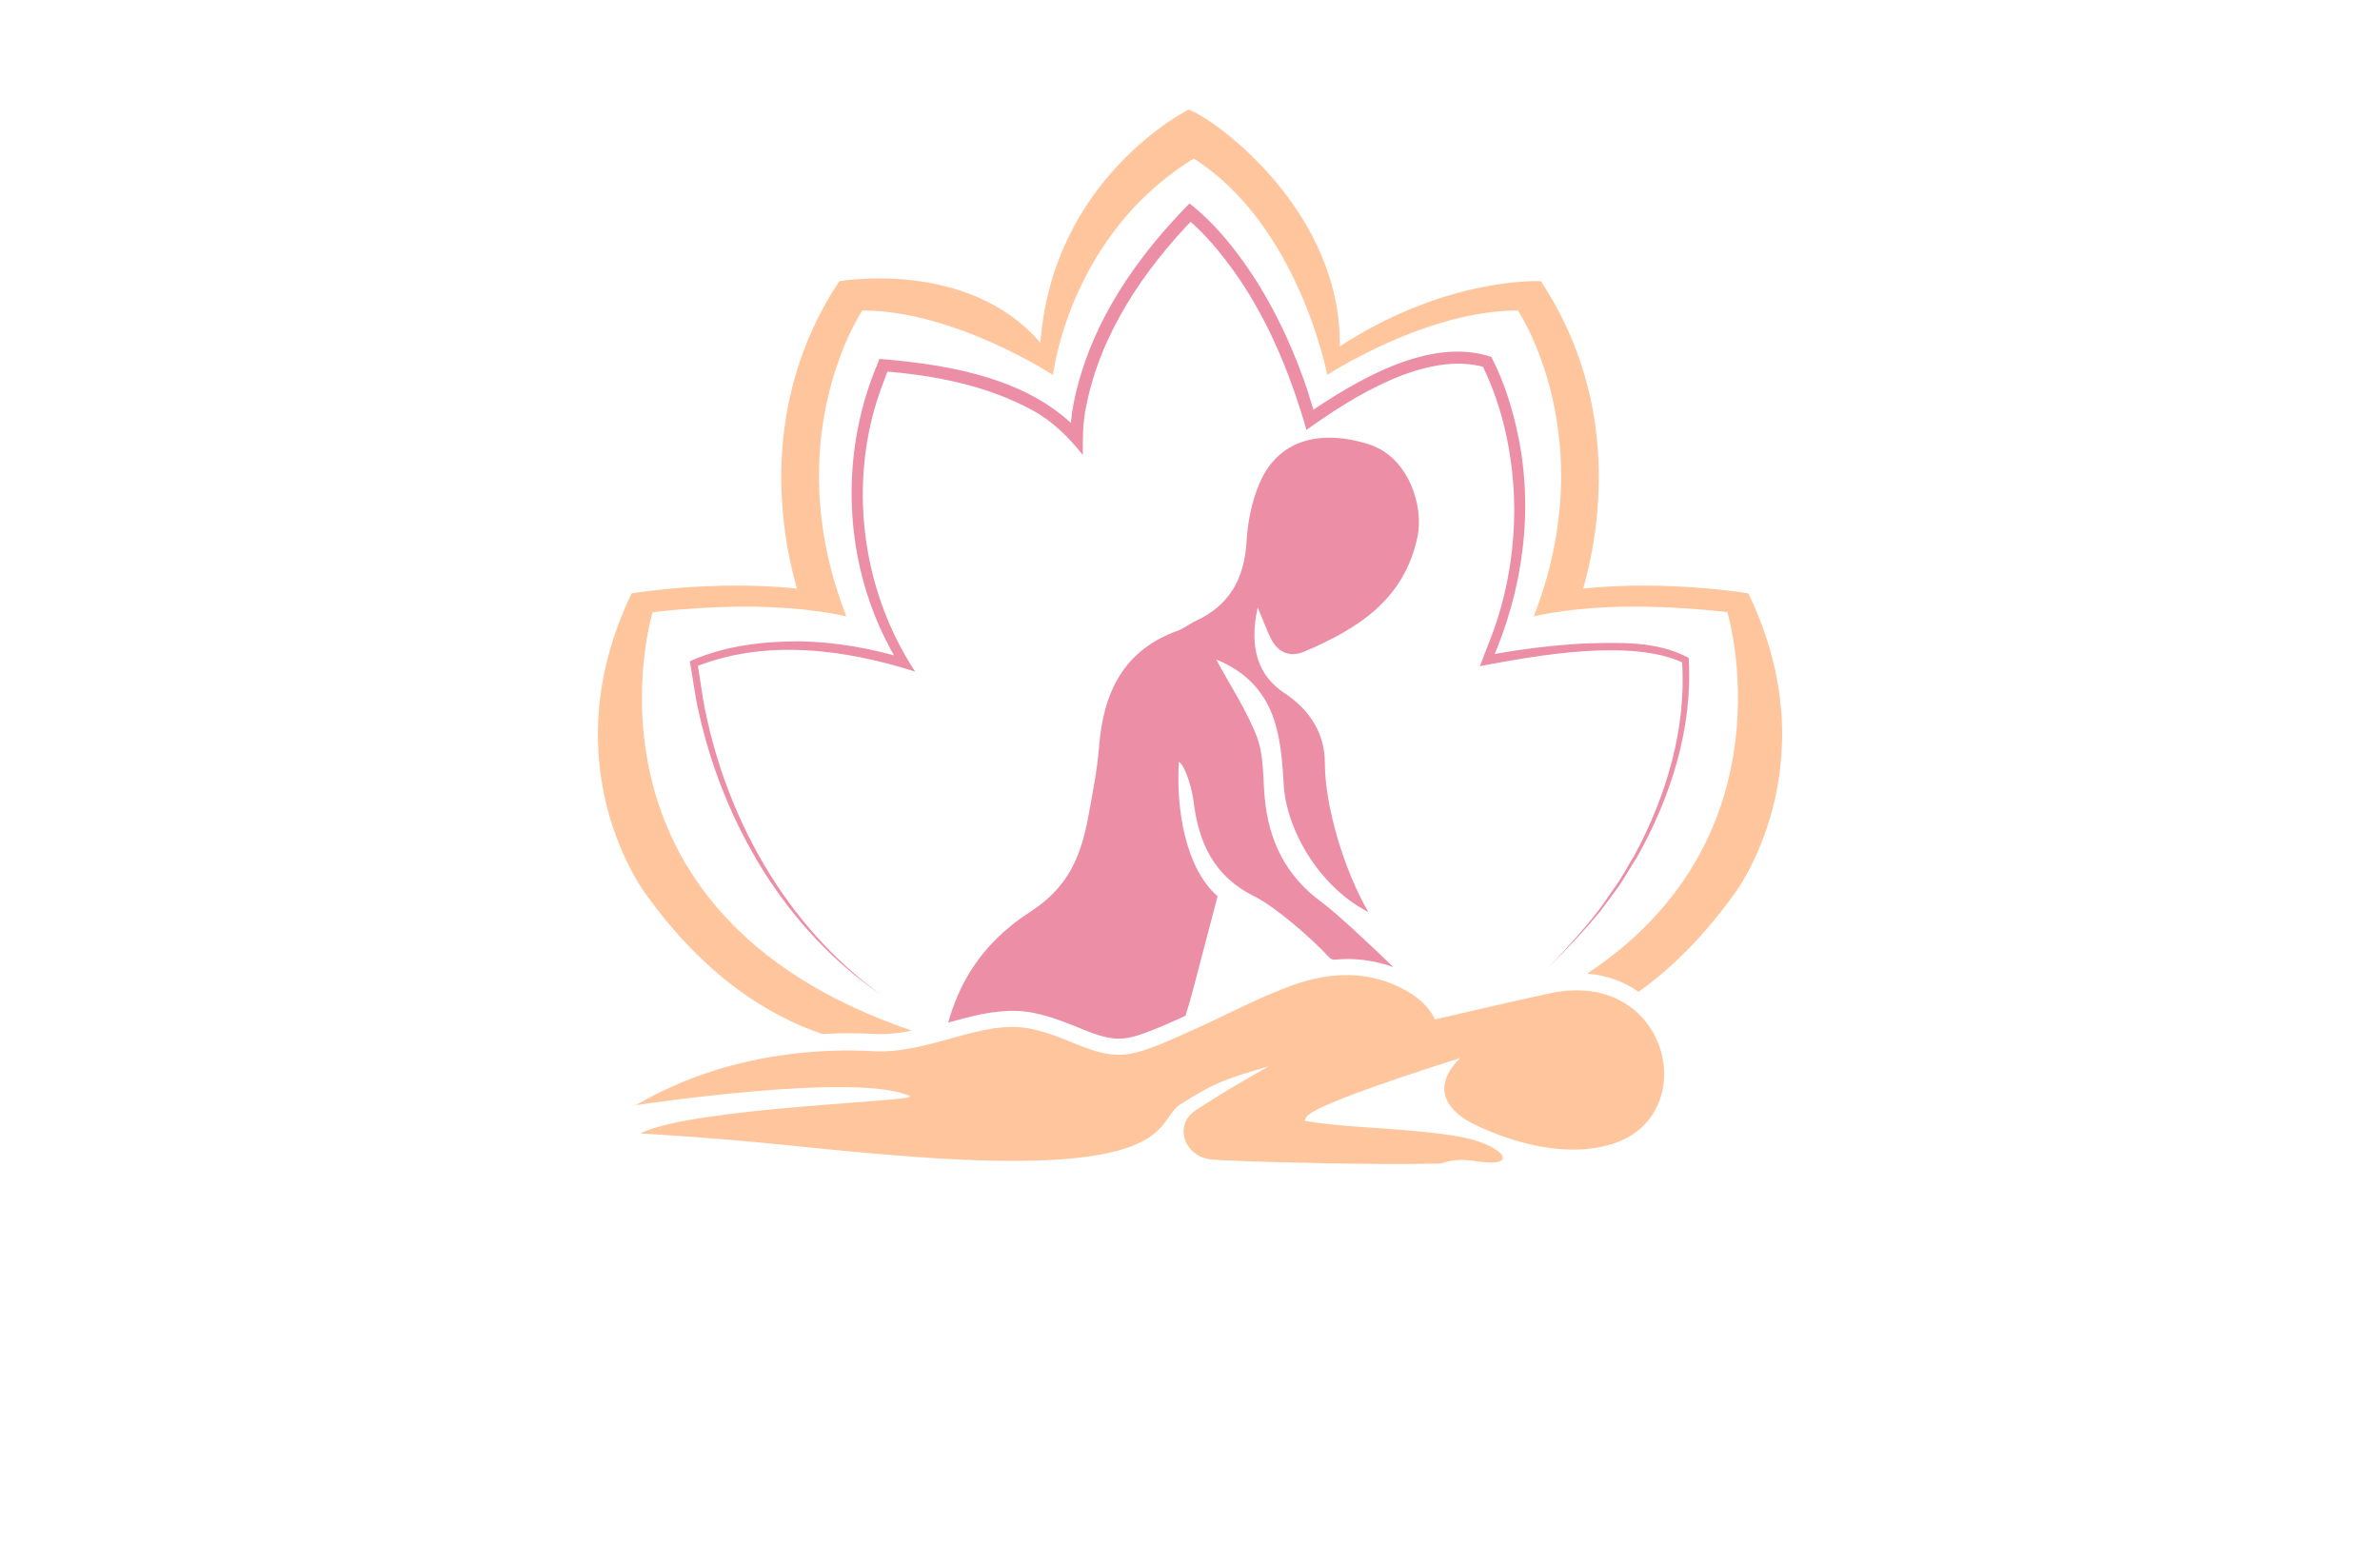 <?xml version="1.0" encoding="utf-8"?>
<!-- Generator: Adobe Illustrator 27.8.1, SVG Export Plug-In . SVG Version: 6.00 Build 0)  -->
<svg version="1.1" xmlns="http://www.w3.org/2000/svg" xmlns:xlink="http://www.w3.org/1999/xlink" x="0px" y="0px"
	 viewBox="0 0 350 230" style="enable-background:new 0 0 350 230;" xml:space="preserve">
<style type="text/css">
	.st0{fill:#001C77;}
	.st1{fill:#077275;}
	.st2{fill:#001A5A;}
	.st3{fill:#00FF30;}
	.st4{fill:#809FA0;}
	.st5{fill:#003738;}
	.st6{fill:#D900FF;}
	.st7{fill:#85DD98;}
	.st8{fill:#00DB29;}
	.st9{fill:#48ED67;}
	.st10{fill:#00F9FF;}
	.st11{fill:#009599;}
	.st12{fill:#17CC3A;}
	.st13{fill:#003A0B;}
	.st14{fill:#B2FF61;}
	.st15{fill:#D37F07;}
	.st16{fill:#00E22B;}
	.st17{fill:#004947;}
	.st18{fill:#7600FF;}
	.st19{fill:#603400;}
	.st20{fill:#D67A00;}
	.st21{fill:#026854;}
	.st22{fill:#B76400;}
	.st23{fill:#4F2D05;}
	.st24{fill:#38FF00;}
	.st25{fill:#750009;}
	.st26{fill:#A8AC00;}
	.st27{fill:#E473FF;}
	.st28{fill:#1EA56E;}
	.st29{fill:#FF71F5;}
	.st30{fill-rule:evenodd;clip-rule:evenodd;fill:#009B9B;}
	.st31{fill-rule:evenodd;clip-rule:evenodd;fill:#007F33;}
	.st32{fill:#EC8EA5;}
	.st33{fill:#FFC59C;}
	.st34{fill:#D4D3B2;}
	.st35{fill:#53C6D9;}
	.st36{fill:#BA7DA0;}
	.st37{fill:#D6078C;}
	.st38{fill:#007F33;}
	.st39{fill:#7F3300;}
	.st40{fill:#FF7B22;}
	.st41{fill:#AF0838;}
	.st42{fill:#000093;}
	.st43{fill:#116D2B;}
	.st44{fill:#1F3502;}
	.st45{fill:#AF4161;}
	.st46{fill:#AA007C;}
	.st47{fill:#108E9B;}
	.st48{fill:#934159;}
	.st49{fill-rule:evenodd;clip-rule:evenodd;fill:#C4024D;}
	.st50{fill-rule:evenodd;clip-rule:evenodd;fill:#1A1A1A;}
	.st51{fill:#630625;}
	.st52{fill-rule:evenodd;clip-rule:evenodd;fill:#FFC59C;}
	.st53{fill-rule:evenodd;clip-rule:evenodd;fill:#53C6D9;}
	.st54{fill-rule:evenodd;clip-rule:evenodd;fill:#630625;}
	.st55{fill-rule:evenodd;clip-rule:evenodd;fill:#FFFFFF;}
</style>
<g id="Layer_1">
</g>
<g id="Layer_2">
</g>
<g id="Layer_3">
</g>
<g id="Layer_4">
</g>
<g id="Layer_5">
</g>
<g id="Layer_6">
</g>
<g id="Layer_7">
</g>
<g id="Layer_8">
</g>
<g id="Layer_9">
</g>
<g id="Layer_10">
</g>
<g id="Layer_11">
</g>
<g id="Layer_12">
</g>
<g id="Layer_13">
</g>
<g id="Layer_14">
</g>
<g id="Layer_15">
	<g>
		<path class="st32" d="M184.95,89.34c-1.3,5.99,0.09,10.03,3.88,12.55c3.91,2.59,5.99,6.05,6,10.32c0.01,6.36,2.82,15.78,6.4,21.93
			c-7.28-3.76-12.07-12.13-12.45-18.78c-0.17-2.94-0.39-5.94-1.18-8.75c-1.26-4.51-4.15-7.78-8.74-9.61
			c2.16,4.01,4.51,7.53,5.98,11.39c1.02,2.68,0.87,5.81,1.13,8.75c0.55,6.42,3.07,11.66,8.42,15.57c2.2,1.61,7.53,6.63,10.51,9.52
			c-1.9-0.69-3.89-1.08-5.96-1.17c-0.91-0.04-1.83,0-2.77,0.08c-0.28-0.03-0.5-0.12-0.73-0.37c-2.36-2.59-7.85-7.4-10.94-8.92
			c-6.08-3.01-8.26-8.01-9-14.18c-0.14-1.19-1.02-4.84-2.13-5.64c-0.46,6.89,0.97,15.7,5.69,19.78c-1.4,5.35-2.57,9.83-3.76,14.31
			c-0.09,0.33-0.47,1.66-0.96,3.27c-0.06,0.03-0.12,0.05-0.17,0.08l-0.96,0.43c-2.19,0.98-4.27,1.91-6.41,2.53
			c-0.89,0.25-1.74,0.36-2.6,0.32c-1.8-0.08-3.56-0.79-5.6-1.62c-1.85-0.75-3.95-1.6-6.49-2.14c-0.8-0.17-1.65-0.28-2.51-0.31
			c-3.4-0.14-6.84,0.78-10.17,1.71c1.48-5.1,4.36-11.31,12.02-16.24c5.68-3.65,7.5-8.23,8.57-13.93c0.65-3.49,1.34-6.99,1.62-10.52
			c0.64-7.9,3.6-14.07,11.55-16.94c0.92-0.33,1.7-1,2.6-1.41c5.04-2.3,7.22-6.28,7.53-11.73c0.16-2.89,0.78-5.92,1.92-8.57
			c2.67-6.22,8.68-8.03,16.04-5.71c5.88,1.85,8.12,9.12,7.18,13.58c-1.96,9.32-8.77,13.53-16.59,16.89
			c-2.12,0.91-3.89,0.21-4.96-1.87C186.35,92.83,185.94,91.65,184.95,89.34z M129.65,146.36c-14.17-10.17-23.2-26.53-26.26-43.53
			c-0.16-1.13-0.65-4.15-0.82-5.31c0,0-0.3,0.55-0.3,0.55c10.31-4.13,21.97-2.6,32.31,0.7c-8.05-12.2-10-28.38-4.84-42.08l0.98-2.63
			c0,0-0.85,0.54-0.85,0.54c7.52,0.58,15.29,2.09,21.95,5.73c2.96,1.6,5.38,4,7.42,6.59c-0.03-2.28-0.02-4.81,0.48-7.1
			c2.09-10.74,8.48-20.12,15.99-27.86l-1.29,0.1c2.15,1.74,4.14,4,5.9,6.29c5.65,7.34,9.25,16.03,11.81,24.88
			c6.81-4.89,17.66-11.73,26.27-9.2c0,0-0.47-0.4-0.47-0.4c3.25,6.55,4.75,14.15,4.75,21.49c-0.02,6.5-1.21,13.03-3.59,19.08
			c-0.33,0.79-1.14,3.01-1.47,3.77c8.33-1.56,22.27-4.12,29.98-0.46c0,0-0.25-0.38-0.25-0.38c0.71,9.96-2.33,20.05-7.05,28.77
			c-0.82,1.3-1.61,2.81-2.46,4.08c-0.62,0.84-2.14,3.1-2.74,3.9c-2.24,2.85-4.82,5.78-7.37,8.35c2.62-2.51,5.26-5.39,7.59-8.18
			c0.59-0.84,2.24-2.98,2.83-3.86c0.88-1.26,1.67-2.78,2.55-4.06c4.97-8.83,8.21-18.87,7.65-29.12l-0.02-0.25
			c0,0-0.23-0.13-0.23-0.13c-4.6-2.35-9.81-2.13-14.78-2.01c-4.96,0.25-9.87,0.87-14.76,1.79c0,0,0.75,0.93,0.75,0.93
			c4.66-10.47,6.3-22.37,3.86-33.64c-0.82-3.86-2.01-7.62-3.86-11.21c-9.06-3.05-19.94,3.49-27.23,8.49c0,0,1.44,0.49,1.44,0.49
			c-0.45-1.43-0.86-2.88-1.33-4.3c-2.43-7.12-5.74-13.98-10.31-20c-2.01-2.63-4.24-5.13-6.95-7.25
			c-6.95,7.06-12.92,15.31-15.89,24.86c-0.96,3.16-1.65,6.26-1.67,9.62c0,0,1.67-0.64,1.67-0.64c-7.25-7.97-18.82-10.03-29.08-10.93
			c0,0-0.64-0.04-0.64-0.04s-0.21,0.57-0.21,0.57c-6.11,14.31-4.99,31.39,3.32,44.62c0,0,0.8-1.09,0.8-1.09
			c-5.11-1.54-10.38-2.49-15.72-2.57c-5.36,0.01-10.72,0.63-15.7,2.77c0,0-0.36,0.16-0.36,0.16s0.06,0.39,0.06,0.39
			c0.37,2.04,0.77,5.16,1.26,7.15C106.41,121.17,115.61,136.83,129.65,146.36L129.65,146.36z"/>
		<path class="st33" d="M237.06,168.26c-9.47,2.93-20.46-2.95-21.31-3.47c-4.12-2.5-4.42-5.89-0.99-9.2
			c-26.85,8.56-21.91,8.74-22.99,9.22c5.03,0.95,11.72,1,18.39,1.74c1.49,0.16,2.97,0.36,4.43,0.62c6.33,1.09,9.46,4.72,2.34,3.59
			c-3.38-0.53-4.61,0.36-5.2,0.37c-2.66,0.06-5.82,0.07-9.13,0.05c-10.65-0.07-22.81-0.45-24.58-0.67
			c-3.91-0.49-5.46-5.08-2.17-7.23c3.64-2.38,6.3-3.95,10.75-6.46c-5.84,1.73-7.85,2.27-13.06,5.63
			c-3.68,2.37-0.25,10.54-39.01,7.69c-16.05-1.18-20.71-2.26-40.38-3.45c8.07-3.93,41.39-4.67,39.64-5.49
			c-7.68-3.6-40.25,1.33-40.25,1.33c13.88-8.15,28.54-8.29,34.87-7.93c8.33,0.46,16.07-4.81,23.2-3.29
			c6.52,1.39,10.02,5.05,15.83,3.39c2.64-0.75,5.16-1.95,7.68-3.07c5.04-2.25,9.93-4.93,15.11-6.78c5.51-1.97,11.34-2.14,16.62,0.88
			c2.08,1.19,3.47,2.65,4.17,4.2c5.05-1.15,10.76-2.52,16.5-3.75C245.43,141.98,250.62,164.07,237.06,168.26z M257.11,87.27
			c0,0-11.8-2-24.29-0.71c-1.02,0.1-2.04,0.23-3.07,0.38c1.02-0.15,2.05-0.28,3.07-0.38c2.32-8.08,5.74-27.12-6.22-45.2
			c0,0-13.61-0.79-29.57,9.58c0.26-19.76-18-33.22-22.22-34.83c-0.01,0.01-19.96,9.91-21.81,34.31
			c-10.64-12.43-29.58-9.06-29.58-9.06c-11.97,18.08-8.55,37.12-6.22,45.2c1.53,0.16,3.06,0.38,4.59,0.65
			c-1.53-0.26-3.06-0.49-4.59-0.65c-12.5-1.29-24.31,0.71-24.31,0.71c-12.31,25.56,2.16,44.34,2.16,44.34
			c8.63,11.99,17.96,17.78,25.89,20.46c1.35-0.07,2.63-0.11,3.83-0.11c1.28,0,2.56,0.04,3.81,0.1c0.31,0.02,0.61,0.03,0.92,0.03
			c1.52,0,3.05-0.21,4.57-0.52c-51.5-17.57-38.1-61.54-38.1-61.54c9.01-1,16.32-1.01,22.24-0.38c2.29,0.24,4.36,0.58,6.25,1
			c-0.42-1.07-0.79-2.13-1.14-3.18c-8.12-24.61,3.49-41.81,3.49-41.81c13.53,0,28,9.46,28.04,9.49c0,0,2.35-20.59,20.71-31.83
			c15.47,9.83,19.62,31.84,19.63,31.81c0.25-0.16,14.59-9.47,28.03-9.47c0,0,11.6,17.2,3.48,41.81h0c-0.34,1.05-0.72,2.1-1.14,3.17
			c1.89-0.42,3.97-0.75,6.26-1c5.91-0.63,13.21-0.61,22.2,0.38c0,0,10.02,32.91-20.6,53.16c3,0.26,5.52,1.25,7.55,2.69
			c4.65-3.33,9.41-7.93,13.98-14.27C254.96,131.62,269.43,112.83,257.11,87.27z"/>
	</g>
</g>
</svg>
